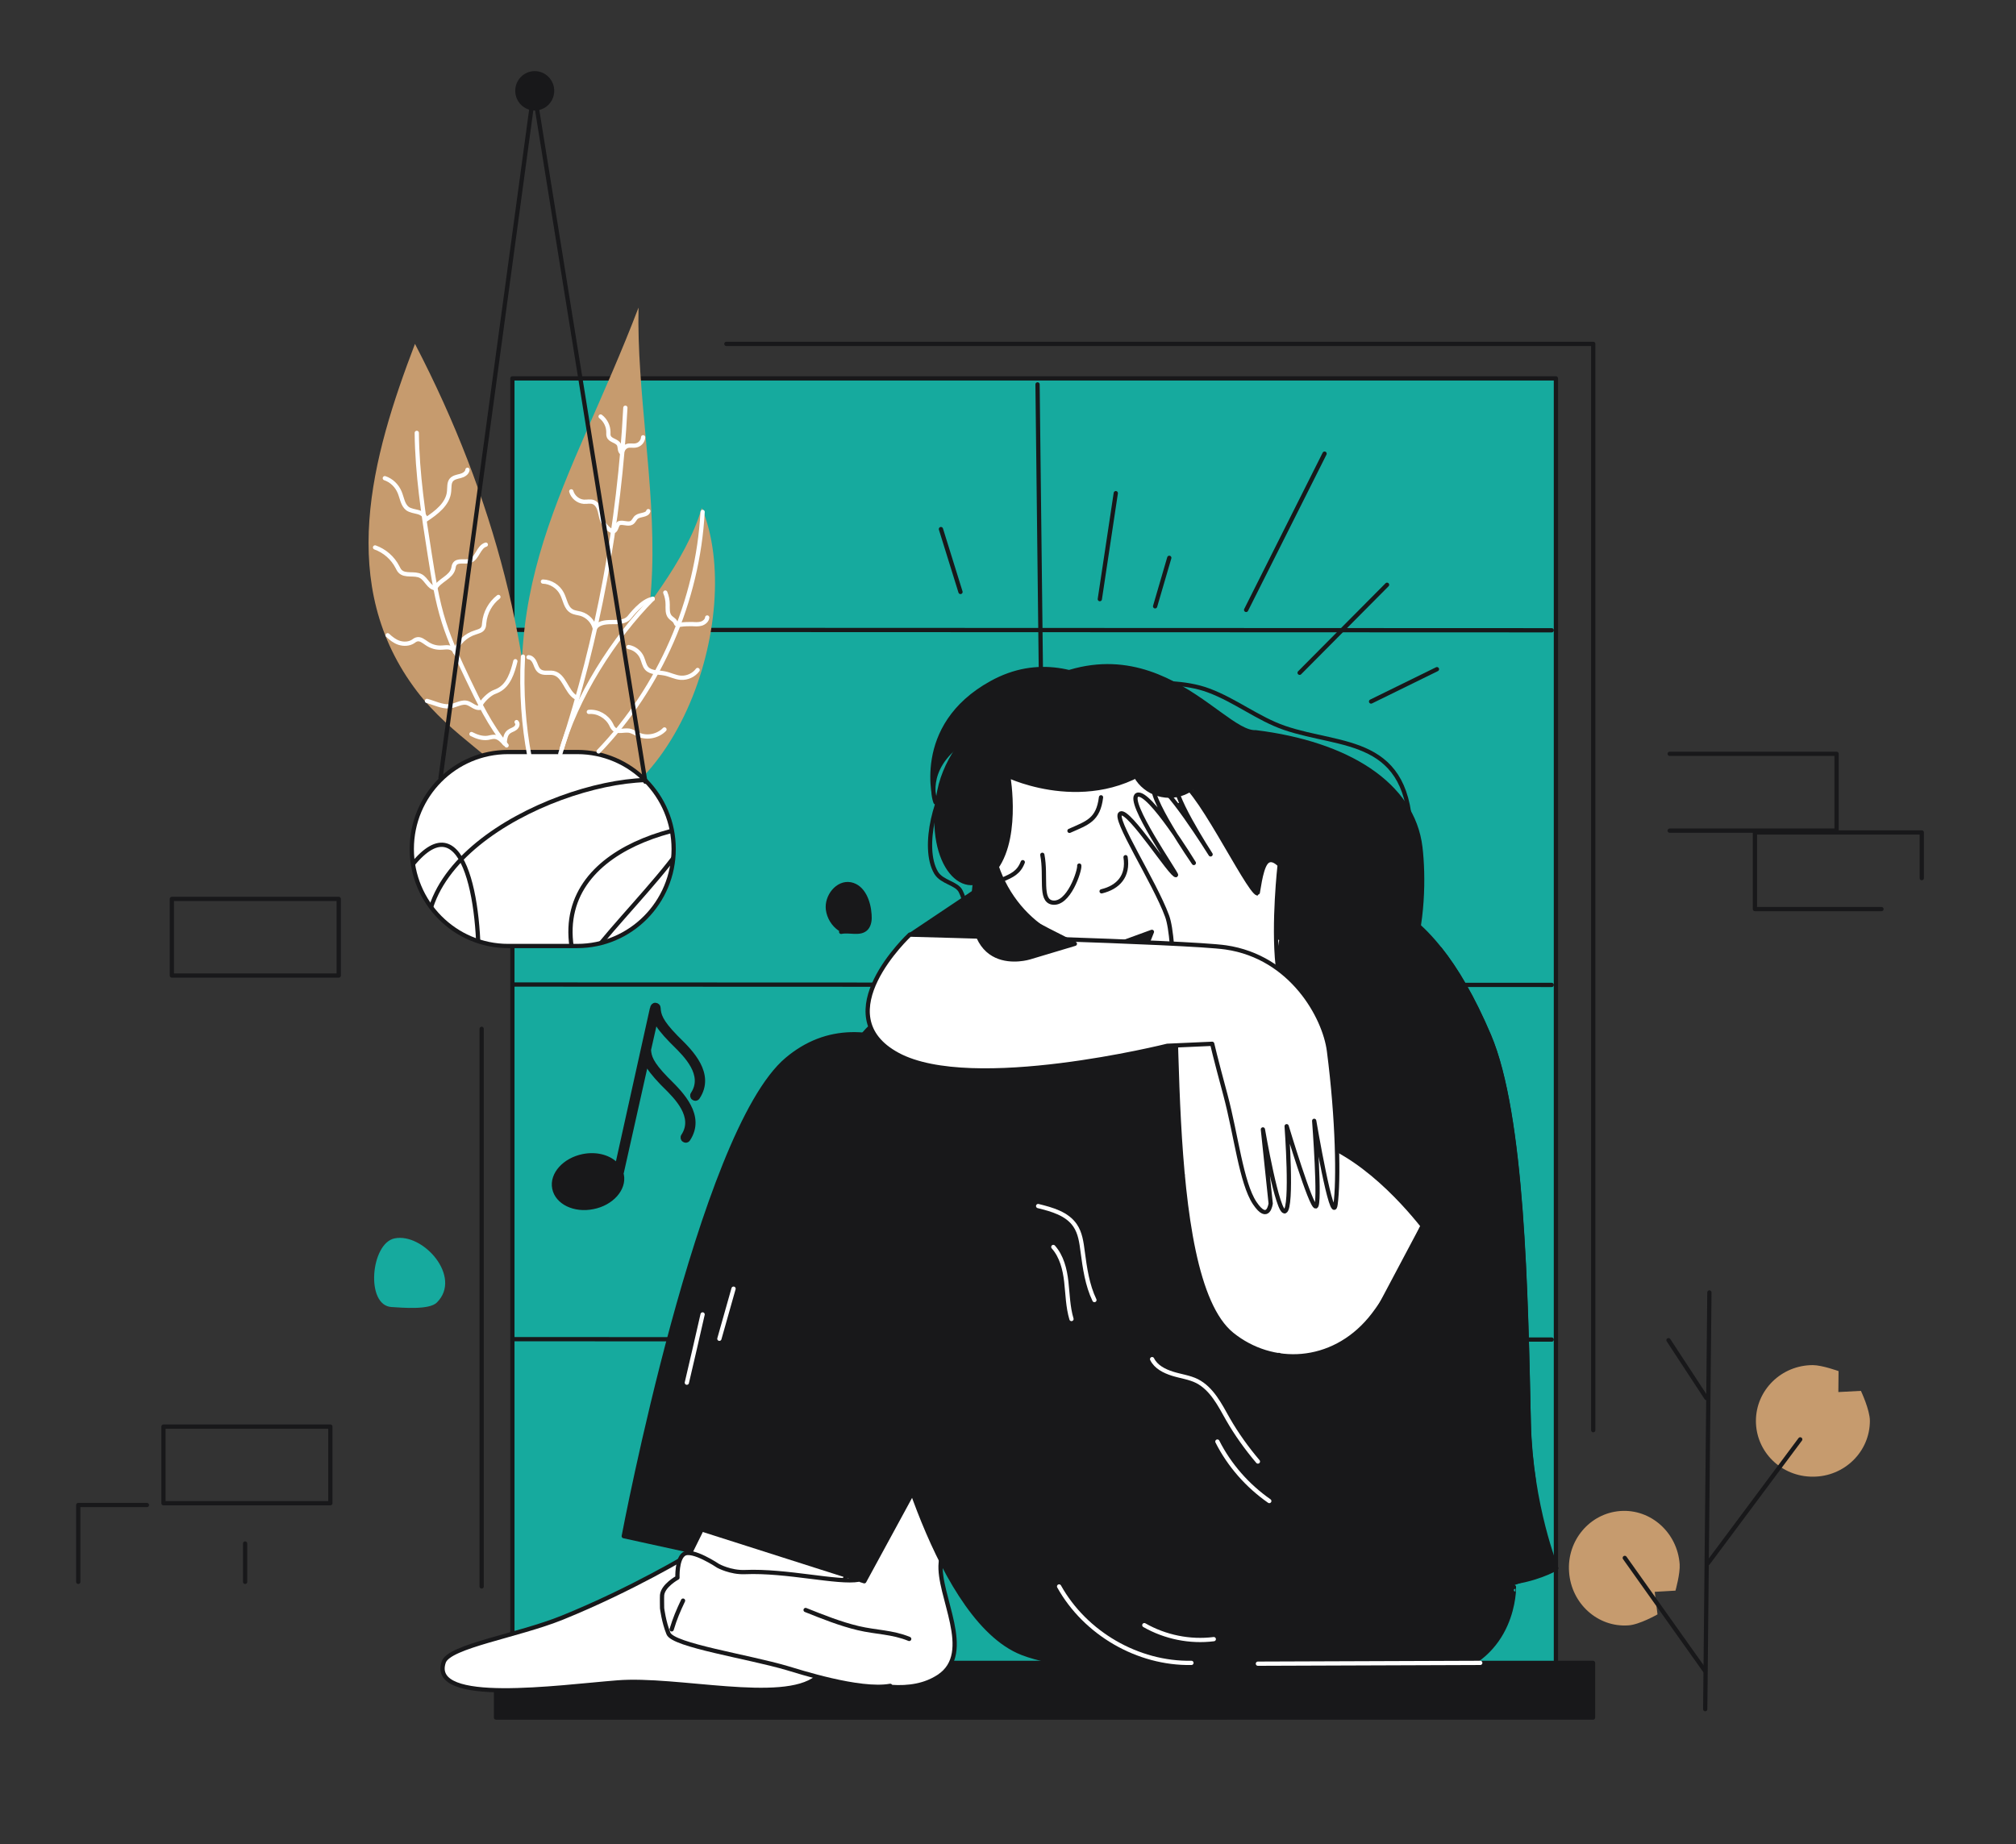 <svg xmlns="http://www.w3.org/2000/svg" xmlns:xlink="http://www.w3.org/1999/xlink" version="1.1" id="Layer_1" x="0px" y="0px" viewBox="0 0 1010 924" style="enable-background:new 0 0 1010 924;" xml:space="preserve">
<rect x="0" y="0" width="1010" height="924" fill="#333333" stroke="none"/>
<style type="text/css">
	.st0{fill-rule:evenodd;clip-rule:evenodd;fill:#c69b6e;}
	.st1{fill:none;stroke:#18181a;stroke-width:2.13;stroke-linecap:round;stroke-linejoin:round;}
	
		.st2{fill-rule:evenodd;clip-rule:evenodd;fill:#16aa9e;stroke:#18181a;stroke-width:2.13;stroke-linecap:round;stroke-linejoin:round;}
	
		.st3{fill-rule:evenodd;clip-rule:evenodd;fill:#18181a;stroke:#18181a;stroke-width:2.13;stroke-linecap:round;stroke-linejoin:round;}
	
		.st4{fill-rule:evenodd;clip-rule:evenodd;fill:#ffffff;stroke:#18181a;stroke-width:2.13;stroke-linecap:round;stroke-linejoin:round;}
	
		.st5{fill-rule:evenodd;clip-rule:evenodd;fill:#18181a;stroke:#18181a;stroke-width:2.13;stroke-linecap:round;stroke-linejoin:round;}
	.st6{fill-rule:evenodd;clip-rule:evenodd;fill:#ffffff;}
	.st7{fill:none;stroke:#18181a;stroke-width:2.13;stroke-linecap:round;stroke-linejoin:round;}
	.st8{fill-rule:evenodd;clip-rule:evenodd;fill:#16aa9e;}
	.st9{fill-rule:evenodd;clip-rule:evenodd;fill:#18181a;}
	.st10{fill:#18181a;stroke:#18181a;stroke-width:2.13;stroke-linecap:round;stroke-linejoin:round;}
	.st11{fill-rule:evenodd;clip-rule:evenodd;fill:#ffffff;}
	.st12{clip-path:url(#SVGID_2_);fill:none;stroke:#18181a;stroke-width:2.13;stroke-linecap:round;stroke-linejoin:round;}
	.st13{fill:none;stroke:#FFFFFF;stroke-width:2.13;stroke-linecap:round;stroke-linejoin:round;}
	.st14{fill:#18181a;stroke:#18181a;stroke-width:2.13;stroke-linecap:round;stroke-linejoin:round;}
</style>
<g>
	<g>
		<path class="st0" d="M879.7,712c0-15.5,12.8-28,28.5-28c4.6,0,12.9,3,12.9,3l-0.1,10.5l11.3-0.6c0,0,4.5,9.5,4.5,15    c0,15.5-12.8,28-28.5,28C892.4,740,879.7,727.4,879.7,712z" fill="#18181a"/>
		<path class="st0" d="M811.8,757.1c15.3-1.1,28.6,10.9,29.7,26.7c0.3,4.7-2.1,13.2-2.1,13.2l-10.4,0.6l1.4,11.3    c0,0-9.1,5.2-14.6,5.5c-15.3,1.1-28.6-10.9-29.7-26.7C784.9,771.9,796.5,758.2,811.8,757.1z" fill="#18181a"/>
		<path class="st1" d="M856.4,647.6l-2.1,208.8" fill="#18181a"/>
		<path class="st1" d="M835.9,671.5l19,29" fill="#18181a"/>
		<path class="st1" d="M855.7,783.2l46.2-62" fill="#18181a"/>
		<path class="st1" d="M814,780.6l40.2,56.6" fill="#18181a"/>
	</g>
	<path class="st2" d="M256.7,189.6h522.8v665.9H256.7V189.6z" fill="#18181a"/>
	<path class="st1" d="M256.8,493.3l520.6,0.2" fill="#18181a"/>
	<path class="st1" d="M256.8,671l520.6,0.2" fill="#18181a"/>
	<path class="st3" d="M248.5,833.2h549.6v27.4H248.5V833.2z" fill="#18181a"/>
	<path class="st1" d="M519.8,192.6l7.7,662.6" fill="#18181a"/>
	<path class="st4" d="M449.1,646.1c-15.1,25.1-64,124.6-64,124.6s-28.3,17.2-63.5,31.5c-22.5,9.1-56.8,14.3-59.5,22.3   c-7.3,21.8,72.8,4.1,102.2,1.8c29.9-2.4,78.5,32,106.1,13.7c18-11.9-0.7-40.7,0.9-56.9s11.6-126.4,21.8-139.8" fill="#18181a"/>
	<path class="st3" d="M603.8,687.4c0,0-129.5-223.8-209.5-156.6c-43.6,36.6-81.8,238.9-81.8,238.9l78.5,17.2l52.4-85.4   c0,0,23.3,105.6,66.5,125.8c24.3,11.4,122.6,17.8,170.2,6.8c37-8.5,36.3-44.4,36.3-44.4L603.8,687.4z" fill="#18181a"/>
	<path class="st4" d="M409.3,654.4c-15.1,25.1-64,124.6-64,124.6s-28.3,17.2-63.5,31.5c-22.5,9.1-56.8,14.3-59.5,22.3   c-7.4,21.8,57.6,12.5,87,10.2c29.9-2.4,82.7,11.1,99.7-2.3c17-13.4,4.9-31.2,16.2-53.9c14.4-28.9,39.1-64.7,49.3-78.1" fill="#18181a"/>
	<path class="st3" d="M526.8,460.7c-39.6-39.6-34-97.6-27.3-103.2c70.7-58.8,111,10.5,129.6,9.4c45.6,5.6,78.7,25.8,82.5,57.7   c3.3,28,0,97.7-54.3,90.3c-33.5-11.5-126.8,9.9-155.5-13.6c-15.5-12.7-5.6-104.9-16.1-121.8" fill="#18181a"/>
	<path class="st5" d="M779.7,785.8c0,0-0.8,0.5-2.4,1.3c-10,4.8-49.9,19.7-92.5-22.2c-5.3-5.2-10.6-11.3-15.9-18.3   c-54.7-73-91.3-85.3-91.3-85.3l-71.7-132l-3.3-6l-46.8-54.7l58.1-38.9l139.6,28.7c0,0,32.3-27.8,67.8,17   c8.1,10.3,16.4,24.3,24.6,43.4c17,39.9,18.5,129.2,20,194.2C767,754.9,779.7,785.8,779.7,785.8z" fill="#18181a"/>
	<path class="st4" d="M597.3,420.1l19.7,37.5l33.9,17.4c0,0-13.2,31.1-40.7,41.1c-27.5,10-41.1,1.7-52.2-2.2   c-11.2-3.9-22.1-21.3-22.1-21.3l12.5-20.2l-12.2-16L597.3,420.1z" fill="#18181a"/>
	<path class="st4" d="M589.9,392.7c-3.7-11.1,2.7-14.5-5.4-21.5c-14.4-12.6-34.1-17.5-52.4-11.2c-20.6,7-43.4,12.4-45.4,34.2   c-0.8,8.4,9.6,30.9,12.5,39.6c10.4,31,42,48.3,70.6,38.6c18.3-6.2,30-16.1,34-34.9C605.9,427.1,593.6,403.9,589.9,392.7z" fill="#18181a"/>
	<path class="st4" d="M522.2,428.3c2.1,10.9-1.4,22.7,4.9,23.9c8.3,1.5,14-16.2,13.6-18.5" fill="#18181a"/>
	<path class="st1" d="M563.9,429.5c1.5,9.5-3.7,15.1-12,17.1" fill="#18181a"/>
	<path class="st6" d="M620.1,465.8L598.3,425c0,0-35.1,14-37,27s23.4,33.9,23.4,33.9l20.2-9.7" fill="#18181a"/>
	<path class="st3" d="M583.9,378.8c-34.6,31.1-78.8,9.9-78.8,9.9s6.1,34.5-8.7,49.2c-14.8,14.6-32.5-7.4-25.8-41.6   c6.8-34.1,50.7-62.3,75.4-59.8C566.7,338.7,611.3,354.1,583.9,378.8z" fill="#18181a"/>
	<path class="st4" d="M575.5,386.1c-1.7-6.4,7.3-10.3,12.1-8.7c10.1,3.2,19.5,19.3,2.2,26.4" fill="#18181a"/>
	<path class="st7" d="M664.5,422.9c18.5,12.9,24.5,12.2,42.4,19.2" fill="#18181a"/>
	<path class="st8" d="M196.2,654.9c-13.2-0.7-10.5-32,1.5-34.4c14.3-2.9,34,19.3,21.2,32.1C215.1,656.5,201.4,655.2,196.2,654.9z" fill="#18181a"/>
	<path class="st3" d="M537.6,472.8l20.6,1l18.9-6.9c0,0-7.2,20-17.3,28.4c-10,8.4-34.1,8.3-34.1,8.3L537.6,472.8z" fill="#18181a"/>
	<path class="st1" d="M585.9,388.4c0.1,0.5,0.2,0.9,0.3,1.4" fill="#18181a"/>
	<path class="st3" d="M722.2,839.5c-47.6,11-148.4,11.5-172.7,0.2C506.3,819.5,475,715.1,475,715.1l-42,77.2l-90.6-28.9l-1.9-0.6   c0,0,54.4-209.7,96-248.6c81.3-55.8,209.4,178.7,209.4,178.7l65.8,59.8l46.8,42.5C758.5,795.2,759.2,831,722.2,839.5z" fill="#18181a"/>
	<path class="st9" d="M645.8,692.9c0,0-128.1-234.4-209.4-178.7c-41.6,38.8-93.6,239.5-93.6,239.5c1,0,3-0.5,5.5-1.3   c25.9-8.7,44.8-33.3,43.4-60.7c-2.9-53.9,49.8-199.9,110.5-128.9c20,23.4,51.4,25.6,61.6,43.3c8,14.2-1,32.4,6,47.6   c7,17.2,28.2,17.2,43.3,25.3c24.1,12.2,34.2,84.4,98.6,73.7L645.8,692.9z" fill="#18181a"/>
	<path class="st1" d="M535.8,416.3c9-4,14.4-5.4,15.8-16.8" fill="#18181a"/>
	<path class="st1" d="M502.2,440.8c4.9-2.2,8.2-3.6,10.2-8.8" fill="#18181a"/>
	<path class="st1" d="M478.7,386.2c-9.5,9.6-17.3,38.3-9.7,51.1c2.9,4.8,10.3,5.2,12.3,9.3c8.5,17.1-12.3,24.2,17.3,36.9" fill="#18181a"/>
	<path class="st1" d="M567.3,342.6c11.9-0.7,26.7-1,38.3,3.4c13.4,5,24.6,14.1,37.9,18.7c28.8,9.9,63.3,3.9,63.3,55.5" fill="#18181a"/>
	<path class="st4" d="M648.8,561.2c-1.4-9.9-4.5-39.7-8.7-77.4c-2.3-21.4,1-50.4,1-50.4s-4.1-4.7-6.9-1.1   c-2.8,3.6-3.9,15.4-4.2,15.4c-4.8-1-32.7-59.5-40-55.8c-5.3,2.6,16.5,36.2,16.5,36.2s-23.8-38.2-28-34.8   c-4.8,3.9,19.6,39.1,19.6,39.1s-22.5-36.9-28.4-34.1c-5.8,2.8,20.2,39.9,19.5,40.2c-2.1,0.9-23.5-33-27.8-30.9   c-4.1,2,17,34.2,23.3,51.4c8.9,24-4,180.1,32.5,209.6c20.2,16.3,50.1,15.1,69.2-7.7c19-22.8,41.7-83.3,41.7-83.3l-53.2-57.3   C674.9,520.2,649.8,568.2,648.8,561.2z" fill="#18181a"/>
	<path class="st5" d="M695.3,458.7c0,0-63.1-33.3-53.5,37.9c8.7,56,4.2,70.3,4.2,70.3s2.7-3.7,28,11.6s44.2,43,44.2,43   s24.1-66.8,13.8-93.6" fill="#18181a"/>
	<path class="st4" d="M455.8,468.3c0,0-43.2,40.2-6,60.2s135-4.5,135-4.5l22.5-1c0,0,1.3,5.9,6.7,25.9c5.3,19.9,7.9,43.8,14.6,53.9   c6.8,10.1,8,0.2,8,0.2l-3.9-37.1c0,0,7.4,43,11.1,41c3.8-2,0.8-42.6,0.8-42.6s12.2,40.7,14.6,40.2c2.4-0.5-0.8-42.9-0.8-42.9   s9.1,53.6,10.7,41.9c1.6-11.7,1.2-42.2-3.3-77c-2.2-16.9-18.7-47-51.7-51.8C594.6,471.9,455.8,468.3,455.8,468.3z" fill="#18181a"/>
	<path class="st3" d="M488.9,439.6c-8.7,51.3,26.9,40.1,26.9,40.1l22.7-6.8c0,0-25.7-12.5-27.5-15c-2-2.8-15.3-23.5-16.8-26.7" fill="#18181a"/>
	<path class="st10" d="M552.5,539.3c-3.3,6.5,11.7,49.4,40,49.4" fill="#18181a"/>
	<path class="st7" d="M457.2,747.9c1.9-2.3,17.9-32.8,17.9-32.8s7.3,27.3,13.1,40.2c14.2,31.9,33.2,63.6,60.2,78.3" fill="#18181a"/>
	<path class="st3" d="M733.9,562.8l-9.1,80.6l-36.1,16.2l24.4-46l5.4,8L733.9,562.8z" fill="#18181a"/>
	<path class="st5" d="M640.7,678.9c5.2,14,22.6,28.7,28.3,40.3c26.5,53.6,26.2,99.5,98,70.8" fill="#18181a"/>
	<path class="st1" d="M674.7,704.2c6.6,12.8,12.7,26.1,18.4,39.4c8.4,19.8,18.7,52.5,48.5,42" fill="#18181a"/>
	<path class="st4" d="M430.3,791.5c-10.3,1.9-36.2-4.7-57.1-3.8c-7.2,0.3-13.4-3.1-13.4-3.1s-13.1-8.8-17.2-5.9   c-3.6,2.5-3.2,11.8-3.2,11.8s-7.2,3.9-7.7,8.7c-0.1,1.2,0,6.6,0,6.6s0.8,6.8,3.2,12.7c2.4,5.9,39.7,11.5,59.4,17.3   c5.5,1.6,36.4,11.7,51.7,8.9" fill="#18181a"/>
	<path class="st1" d="M455.5,821.2c-8.5-3.5-16.7-3.3-25.5-5.4c-8.9-2.1-17.9-5.7-26.4-9.1" fill="#18181a"/>
	<path class="st1" d="M342.2,802c-2.5,5.3-4,8.8-5.7,14.4" fill="#18181a"/>
	<path class="st1" d="M256.8,315.6l520.6,0.2" fill="#18181a"/>
	<path class="st5" d="M566.8,380.2c0-10.2,8.5-18.5,19-18.5s19,8.3,19,18.5s-8.5,18.5-19,18.5C575.3,398.6,566.8,390.4,566.8,380.2z   " fill="#18181a"/>
	<path class="st5" d="M468.7,402c0,0-11.5-38,28-59.8c46.6-25.8,87.5,28.2,87.5,28.2l-7,11.1c0,0-52.1-39.9-94.9-10   C461.9,385.7,468.7,402,468.7,402z" fill="#18181a"/>
	<path class="st5" d="M575.6,378.9c0-5.8,4.6-10.6,10.2-10.6c5.6,0,10.2,4.7,10.2,10.6c0,5.8-4.6,10.6-10.2,10.6   C580.2,389.5,575.6,384.8,575.6,378.9z" fill="#18181a"/>
	<g>
		<path class="st0" d="M267.4,401.9c-17.3-21.1-41.1-32.8-58.4-55.4c-40.7-53.3-22.8-117.4-1.1-174.2    C248.4,250.1,267.4,327.9,267.4,401.9z" fill="#18181a"/>
		<path class="st0" d="M268.4,398.8c-23.7-104.4,17-154.4,51.5-244.7C318,237.7,357.1,340.7,268.4,398.8z" fill="#18181a"/>
		<path class="st0" d="M266.7,413.1c-0.3-58.7,68.8-104.7,84.9-158.6C374.1,308.7,337.6,417.1,266.7,413.1z" fill="#18181a"/>
		<g>
			<g>
				<path id="XMLID_1_" class="st11" d="M254.6,376.8h34.6c26.7,0,48.3,21.8,48.3,48.6l0,0c0,26.8-21.6,48.6-48.3,48.6h-34.6      c-26.7,0-48.3-21.8-48.3-48.6l0,0C206.3,398.5,227.9,376.8,254.6,376.8z" fill="#18181a"/>
			</g>
			<g>
				<defs fill="#18181a">
					<path id="SVGID_1_" d="M254.6,376.8h34.6c26.7,0,48.3,21.8,48.3,48.6l0,0c0,26.8-21.6,48.6-48.3,48.6h-34.6       c-26.7,0-48.3-21.8-48.3-48.6l0,0C206.3,398.5,227.9,376.8,254.6,376.8z" fill="#18181a"/>
				</defs>
				<clipPath id="SVGID_2_" fill="#18181a">
					<use xlink:href="#SVGID_1_" style="overflow:visible;" fill="#18181a"/>
				</clipPath>
				<path class="st12" d="M192.5,456.1c65.8-128.6,52.7,172.7,22.2,21.3c-11.5-57,88-95,125.2-85c33,8.8-19.1,54.3-43.7,86.2      c-3.2,4.1-9.9,1.8-9.8-4c-8.1-54,68.4-68.7,107.1-60.7" fill="#18181a"/>
			</g>
			<g>
				<path id="XMLID_2_" class="st1" d="M254.6,376.8h34.6c26.7,0,48.3,21.8,48.3,48.6l0,0c0,26.8-21.6,48.6-48.3,48.6h-34.6      c-26.7,0-48.3-21.8-48.3-48.6l0,0C206.3,398.5,227.9,376.8,254.6,376.8z" fill="#18181a"/>
			</g>
		</g>
	</g>
	<g>
		<polyline class="st1" points="836.5,377.7 920.1,377.7 920.1,416.2 836.5,416.2   " fill="#18181a"/>
		<polyline class="st1" points="942.6,455.5 879.2,455.5 879.2,417.1 962.8,417.1 962.8,440   " fill="#18181a"/>
		<rect x="81.9" y="714.8" class="st1" width="83.6" height="38.4" fill="#18181a"/>
		<polyline class="st1" points="73.6,754.1 39.2,754.1 39.2,792.6   " fill="#18181a"/>
		<line class="st1" x1="122.8" y1="792.6" x2="122.8" y2="773.4" fill="#18181a"/>
		<rect x="86.1" y="450.4" class="st1" width="83.6" height="38.4" fill="#18181a"/>
	</g>
	<path class="st10" d="M527.4,535.6c0,0,44.9,45,66.5,76.1" fill="#18181a"/>
	<path class="st3" d="M746,518.9c-8.1-19.1-16.4-33.2-24.6-43.4c-8.7,5.4-15.7,13.3-17.9,21.9c-6.3,24.1,28.5,36.8,41.7,87.7   c2.6,10,8.5,33.5,2.4,61.2c-3.2,14.8-10.4,34-15.3,47.1c-6.8,18.3,2.6,39,21.1,44.9c0.5,0.2,1,0.3,1.4,0.4   c4.5,1.3,9.1,2.5,13.7,3.7c-1.4-8.9-2.4-18.7-2.6-29.3C764.5,648.2,763,558.9,746,518.9z" fill="#18181a"/>
	<path class="st13" d="M520.1,604.3c6.9,1.7,14.5,3.8,18.5,9.7c2.6,3.8,3.2,8.5,3.8,13.1c1.1,8.3,2.3,16.8,5.9,24.3" fill="#18181a"/>
	<path class="st13" d="M527.7,624.8c4.2,4.7,5.8,11.2,6.5,17.4s0.8,12.7,2.6,18.7" fill="#18181a"/>
	<path class="st13" d="M577.2,681c1.9,3.9,6.1,6,10.2,7.3s8.5,1.8,12.3,3.7c7.4,3.8,11.4,11.8,15.5,19.1c4.3,7.5,9.4,14.6,15,21.2" fill="#18181a"/>
	<path class="st13" d="M609.9,722.3c6,11.9,15.1,22.2,26,29.8" fill="#18181a"/>
	<path class="st13" d="M530.6,794.9c13.1,23.5,39.5,38.8,66.3,38.3" fill="#18181a"/>
	<path class="st13" d="M573.3,814.3c10.5,6,22.9,8.5,34.8,7" fill="#18181a"/>
	<path class="st13" d="M352,658.6c-2.6,11.4-5.2,22.8-7.9,34.2" fill="#18181a"/>
	<line class="st13" x1="367.5" y1="645.7" x2="360.4" y2="670.8" fill="#18181a"/>
	<path class="st1" d="M731.8,670.8c-8.1,15.8-12,33.7-11.3,51.4c0.2,4.6,0.7,9.4,3,13.4s6.8,7,11.4,6.3c0.9-0.2,1.9-0.5,2.6-1.1   c1.8-1.6,1.5-4.9-0.4-6.5s-4.7-1.7-6.9-0.8c-2.7,5.4,0.7,12.3,5.9,15.5c5.1,3.2,11.4,3.6,17.4,4" fill="#18181a"/>
	<path class="st3" d="M420.7,465.4c-3.2-2.2-5.4-5.8-5.9-9.7c-0.8-6.5,4.8-13.8,11.3-12.6c6.3,1.2,9.1,8.7,9.5,15.1   c0.2,2.4,0,5.1-1.6,6.9c-3,3.2-8.3,0.9-12.6,1.8" fill="#18181a"/>
	<path class="st1" d="M381.7,693.8c1,11.9-5,24.2-14.9,30.7" fill="#18181a"/>
	<path class="st1" d="M368.9,702.3c0.7,3.2-0.3,6.7-2.6,9" fill="#18181a"/>
	<path class="st13" d="M262,329c-1,18,0.5,35.3,3.1,49.1" fill="#18181a"/>
	<path class="st13" d="M208.8,216.9c0.2,20.5,3.3,40.8,6.5,61c1.8,11.4,3.6,22.9,7.1,33.9c3.1,9.8,7.5,19,11.9,28.3   c5.6,11.7,11.2,23.5,19.5,33.4" fill="#18181a"/>
	<path class="st13" d="M313.3,204.3c-3,58-13.7,115.6-31.8,170.7" fill="#18181a"/>
	<path class="st13" d="M352,256.5c-2.4,44.5-21.3,88-52.1,120" fill="#18181a"/>
	<path class="st13" d="M192.8,239.6c3.3,1.1,6,3.7,7.4,7c1.2,2.8,1.5,6.3,3.9,8.2c1.5,1.1,3.6,1.3,5.4,1.8c1.8,0.5,3.8,1.9,3.8,3.8   c5.3-3.5,11.2-7.9,11.7-14.3c0.2-1.9-0.1-4.1,1.1-5.6c1.1-1.3,2.9-1.6,4.5-2s3.4-1.4,3.6-3.1" fill="#18181a"/>
	<path class="st13" d="M187.9,274.3c4.8,1.7,8.9,5.3,11.2,9.8c0.4,0.7,0.7,1.5,1.3,2.1c2.5,2.7,7.3,0.7,10.5,2.5   c2.8,1.6,4,5.7,7.1,6c2.2-4,8-5.4,9.1-9.8c0.2-0.7,0.2-1.5,0.6-2.1c1.4-2.5,5.3-0.9,7.9-1.8c3.6-1.3,4.1-7,7.8-8.1" fill="#18181a"/>
	<path class="st13" d="M249.7,299.1c-4,3.1-6.6,7.8-7.1,12.9c-0.1,1-0.1,2.1-0.7,2.9c-0.8,1.2-2.4,1.5-3.8,2   c-4.6,1.4-8.9,5.2-10.2,9.8c-0.3-1.3-1.7-2.1-3-2.3c-1.3-0.2-2.6,0.1-4,0.1c-2.4,0.1-4.8-0.6-6.9-2c-1.7-1.1-3.4-2.7-5.3-2.1   c-0.7,0.2-1.3,0.7-1.9,1.1c-2,1.2-4.5,1.3-6.8,0.6c-2.2-0.7-4.1-2.2-5.8-3.8" fill="#18181a"/>
	<path class="st13" d="M258.2,331.3c-1.4,5.7-3.4,12-8.6,14.6c-1.1,0.6-2.4,0.9-3.4,1.6c-2,1.2-5.8,4.8-5.9,7.2   c-2.1,0.2-3.8-1.5-5.7-2.3c-3.2-1.3-6.1,1.3-9.6,1.5c-3.5,0.3-7.7-1.8-11.1-2.7" fill="#18181a"/>
	<path class="st13" d="M236.2,367.8c2.5,1.3,5.4,2.3,8.2,1.9c1.2-0.2,2.3-0.6,3.5-0.5c2,0.2,3.6,1.8,4.9,3.4c0.2-2.2,0.4-4.7,2.2-6   c0.9-0.7,2.2-1,3.1-1.7c1-0.7,1.6-2.2,0.7-3.1" fill="#18181a"/>
	<path class="st13" d="M300.9,208.7c2.4,1.8,3.9,4.8,3.9,7.8c0,0.7-0.1,1.5,0.2,2.2c0.8,2.1,4.1,2.1,5.1,4.1c0.6,1.3,0.2,3.1,1.3,4   c0.6-1.3,1.2-2.6,2.5-3.2c1.4-0.7,3-0.1,4.6-0.4c2-0.3,3.6-2.1,3.7-4.1" fill="#18181a"/>
	<path class="st13" d="M286.2,246.2c0.8,2.8,3.4,5,6.3,5.2c1.6,0.1,3.3-0.4,4.8,0.2c1.7,0.7,2.7,2.5,3.2,4.4   c0.5,1.9,0.7,3.7,1.5,5.4s3.6,5.1,5.5,4.7c1.4-0.3,1.4-3.6,2.8-4c2-0.6,4.4,0.9,6.2-0.2c1.1-0.7,1.5-2.1,2.4-2.8   c1.8-1.4,5.3-0.8,5.9-3" fill="#18181a"/>
	<path class="st13" d="M272,291.4c3.9,0.1,7.7,2.5,9.5,6c1.6,3,1.9,7.1,4.9,8.8c1.3,0.8,3,0.9,4.5,1.3c3.5,1,6.3,3.9,7.1,7.4   c1.5-2.8,5.2-3.2,8.4-3.2s6.7,0.1,8.8-2.3c0.6-0.7,6.5-8.6,11.8-9.3" fill="#18181a"/>
	<path class="st13" d="M264.8,329.3c1.6,0.1,2.7,1.6,3.3,3.1s1.1,3.1,2.5,4c1.9,1.2,4.4,0.4,6.6,0.8c5.5,1.1,6.4,9.2,11.2,12.2" fill="#18181a"/>
	<path class="st13" d="M333.3,296.9c0.8,1.9,1.2,4,1.2,6.1s-0.2,4.4,1.1,6c0.8,1,2.1,1.5,2.7,2.6c0.2,0.3,0.3,0.7,0.5,1   c0.5,0.6,1.4,0.5,2.2,0.4c1.9-0.3,3.9-0.3,5.8-0.3c1.5,0.1,3.1,0.2,4.5-0.2s2.9-1.6,3-3.1" fill="#18181a"/>
	<path class="st13" d="M314.9,324.2c2.9,0.5,5.5,2.5,6.7,5.2c0.8,1.8,1.1,4,2.4,5.5c2.1,2.3,5.7,1.9,8.8,2.5c2.8,0.5,5.4,2,8.3,2.2   c3.2,0.2,6.5-1.3,8.4-3.9" fill="#18181a"/>
	<path class="st13" d="M295,356.7c4.5-0.4,9,2.2,11.1,6.2c0.4,0.8,0.7,1.6,1.4,2.3c1.9,1.9,5.1,0.5,7.7,0.9c1.7,0.3,3.1,1.3,4.7,2   c4.3,1.9,9.7,0.8,13-2.6" fill="#18181a"/>
	<path class="st13" d="M327,300c-19.3,19.5-38.6,49.4-46.3,77.7" fill="#18181a"/>
	<line class="st1" x1="471.4" y1="265.1" x2="481.2" y2="296.6" fill="#18181a"/>
	<line class="st1" x1="559" y1="247.1" x2="551" y2="300.2" fill="#18181a"/>
	<line class="st1" x1="585.8" y1="279.5" x2="578.7" y2="303.8" fill="#18181a"/>
	<line class="st1" x1="663.6" y1="227.3" x2="624.3" y2="305.6" fill="#18181a"/>
	<line class="st1" x1="694.9" y1="293" x2="651.1" y2="337.1" fill="#18181a"/>
	<line class="st1" x1="686.9" y1="351.5" x2="719.9" y2="335.3" fill="#18181a"/>
	<line class="st13" x1="630.2" y1="833.6" x2="741.6" y2="833.2" fill="#18181a"/>
	<polyline class="st1" points="363.9,172.3 798.2,172.3 798.2,716.6  " fill="#18181a"/>
	<line class="st1" x1="241.3" y1="515.5" x2="241.3" y2="794.9" fill="#18181a"/>
	<ellipse class="st3" cx="267.9" cy="45.5" rx="8.7" ry="8.8" fill="#18181a"/>
	<path class="st14" d="M311.3,588.3l12.5-55.8c1.3,2.7,3.7,5.8,7.9,10.2l1.4,1.4c5.8,5.7,15.5,15.4,9.2,25c-0.5,0.7-0.3,1.7,0.4,2.1   c0.3,0.2,0.6,0.3,0.8,0.3c0.5,0,1-0.2,1.3-0.7c7.7-11.7-3.6-22.9-9.6-28.9l-1.4-1.4c-7.7-7.9-8.5-11.2-8.7-14.5l3.3-14.6   c1.3,2.7,3.7,5.8,8,10.2l1.5,1.5c5.8,5.7,15.5,15.4,9.2,25c-0.5,0.7-0.3,1.7,0.4,2.1c0.3,0.2,0.6,0.3,0.8,0.3c0.5,0,1-0.2,1.3-0.7   c7.7-11.7-3.6-22.9-9.6-28.8l-1.4-1.4c-7.8-8-8.5-11.2-8.7-14.6c0-0.8-0.6-1.4-1.6-1.5c-0.8,0-1.5,0.7-1.5,1.6   c-0.1,0.1-0.1,0.2-0.2,0.4L309.2,584c-3.5-4.1-10.1-6.1-17.1-4.7c-9.3,1.9-15.8,9.1-14.4,16.1c1.4,7.1,10.1,11.3,19.4,9.4   c9.3-1.8,15.8-9.1,14.4-16.1C311.4,588.6,311.4,588.5,311.3,588.3z" fill="#18181a"/>
	<path class="st1" d="M220.7,389.8l46.8-344.7l55.8,346.6" fill="#18181a"/>
</g>
</svg>